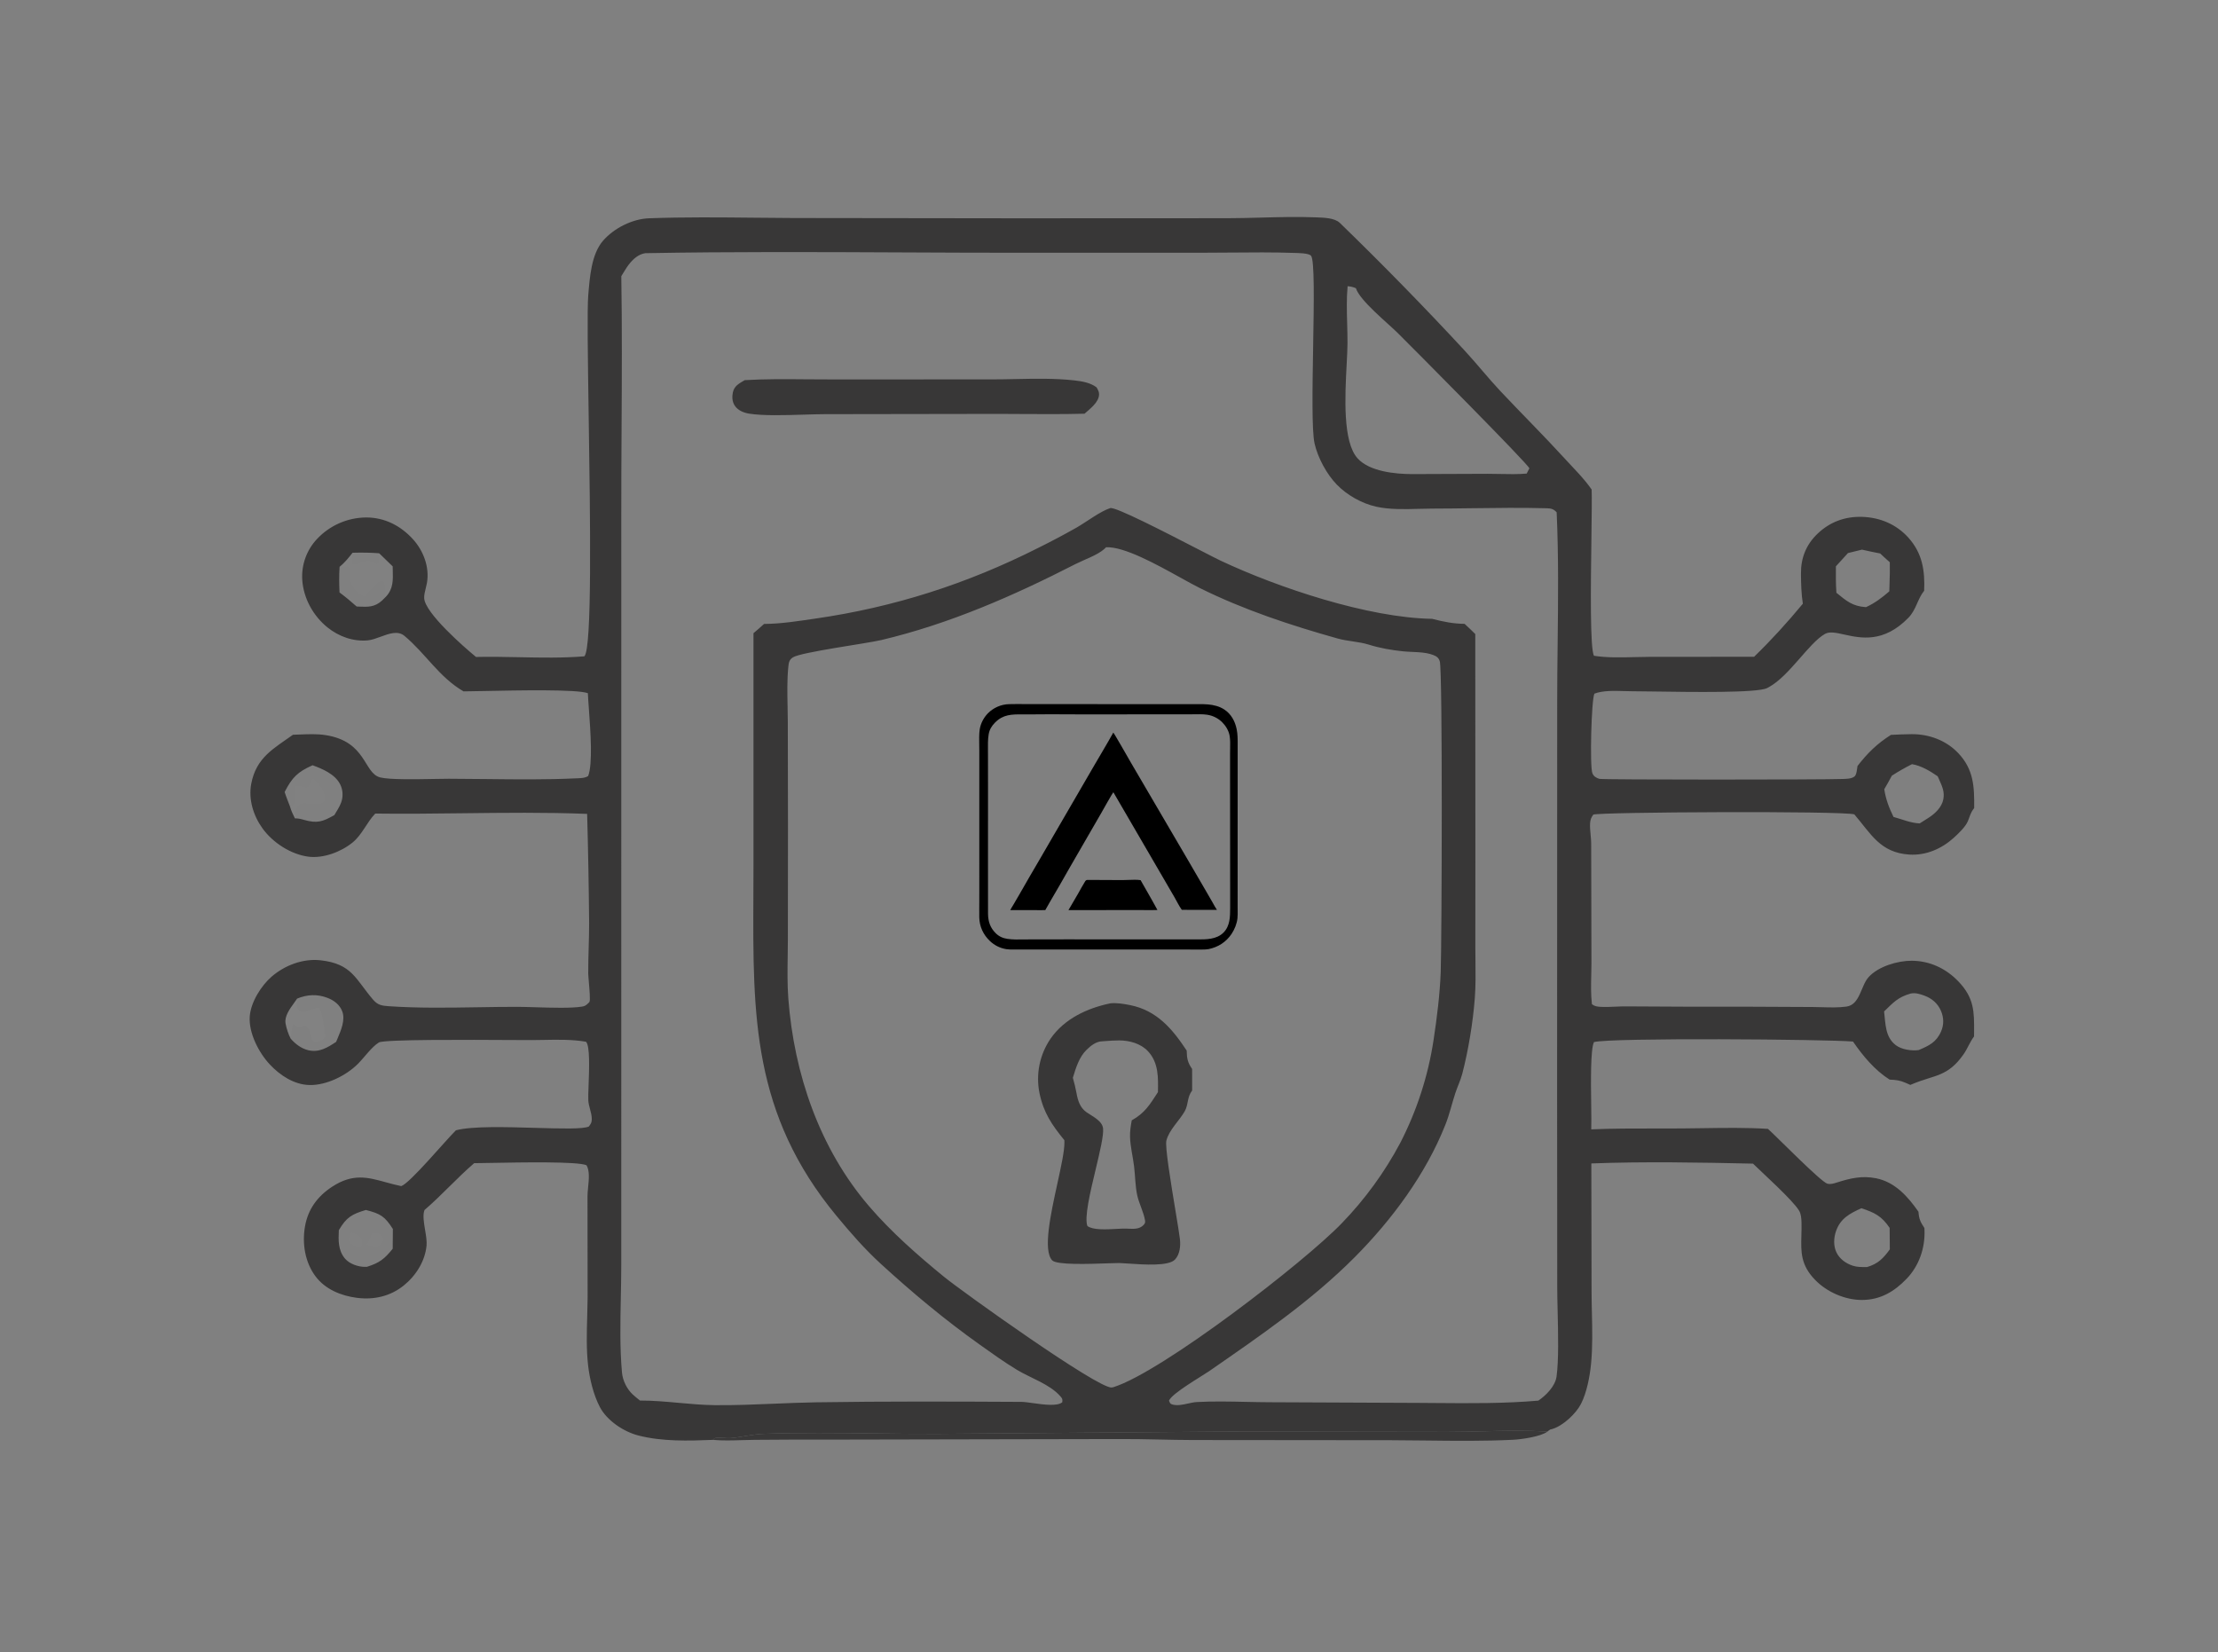 <?xml version="1.0" encoding="utf-8" ?>
<svg xmlns="http://www.w3.org/2000/svg" xmlns:xlink="http://www.w3.org/1999/xlink" width="1533" height="1142">
	<rect width="100%" height="100%" fill="#808080" stroke="none"/>
	<path fill="#383737" transform="scale(1.084 1.085)" d="M330.871 418.641C321.7 418.456 312.544 418.272 303.503 418.485C295.628 412.012 270.954 390.444 270.46 381.041C270.359 379.098 270.949 376.731 271.503 374.51C271.774 373.422 272.036 372.369 272.205 371.417C273.994 361.316 269.991 350.751 263.164 343.328C255.33 334.813 245.246 329.652 233.569 329.625C221.613 329.687 210.212 334.676 202.056 343.416C195.499 350.407 192.118 359.792 192.714 369.358C193.49 381.112 199.681 392.313 208.818 399.675C215.997 405.463 225.304 408.813 234.565 407.907C237.084 407.66 239.847 406.644 242.645 405.615C248.098 403.611 253.685 401.557 257.866 405.044C271.401 416.316 279.858 431.269 295.527 440.402C298.32 440.394 302.979 440.299 308.689 440.184C330.588 439.74 367.945 438.983 374.825 441.573C374.937 444.227 375.195 447.78 375.487 451.816C376.526 466.139 378.005 486.538 375.006 494.337C372.726 495.79 369.862 495.684 367.193 495.812C348.318 496.703 329.164 496.483 310.106 496.265C302.109 496.174 294.13 496.082 286.194 496.073C283.912 496.07 280.74 496.129 277.119 496.197C265.168 496.42 248.32 496.735 242.366 495.203C231.788 492.49 233.811 472.301 207.505 468.257C202.179 467.44 196.58 467.664 191.106 467.883C189.658 467.941 188.219 467.999 186.796 468.037C174.381 476.892 163.373 482.592 160.198 499.237C158.299 509.192 161.574 519.722 167.46 527.808C174.061 536.871 185.574 544.325 196.806 545.726C206.201 546.901 217.55 542.624 224.833 536.65C230.995 531.599 233.815 523.889 239.263 518.242C257.797 518.488 276.387 518.266 294.981 518.045C321.476 517.729 347.983 517.413 374.361 518.449C375.006 541.621 375.43 564.797 375.629 587.977C375.635 593.222 375.488 598.467 375.341 603.711C375.189 609.137 375.036 614.562 375.054 619.986C375.057 620.907 375.234 622.995 375.442 625.445C375.87 630.507 376.43 637.119 375.859 638.191C375.642 638.598 375.24 638.876 374.909 639.194C373.561 640.476 372.872 640.918 371.038 641.218C364.291 642.319 351.813 641.941 341.283 641.621C336.896 641.488 332.847 641.365 329.692 641.364C321.36 641.357 312.937 641.492 304.484 641.627C285.57 641.93 266.5 642.235 247.933 640.962C243.48 640.657 240.877 640.286 237.889 636.804C226.614 623.658 224.479 613.942 204.342 611.701C193.193 610.464 181.515 614.901 173.122 622.182C166.539 627.896 159.902 638.417 159.246 647.418C158.474 658.005 165.015 670.554 171.987 678.017C178.49 684.976 187.476 690.928 197.271 691.163C208.103 691.423 220.612 685.228 228.193 677.699C232.139 673.78 236.946 666.878 241.581 664.05C244.871 662.042 299.662 662.343 326.351 662.49C332.145 662.522 336.614 662.546 338.945 662.538C341.494 662.53 344.079 662.481 346.681 662.432C355.701 662.26 364.936 662.085 373.667 663.608C376.215 666.345 375.68 680.703 375.29 691.165C375.131 695.415 374.997 699.022 375.103 700.946C375.208 702.831 375.709 704.688 376.208 706.54C376.785 708.677 377.359 710.806 377.321 712.964C377.281 715.209 376.711 715.845 375.456 717.595C371.695 719.337 357.53 718.924 341.469 718.456C322.527 717.904 300.948 717.274 290.693 720.012C283.844 726.751 261.622 753.475 255.851 755.556C252.294 754.836 249 753.929 245.851 753.062C234.473 749.929 224.991 747.317 211.803 755.932C202.472 762.03 196.369 770.191 194.446 781.326C192.573 792.165 194.466 804.056 201.148 812.995C207.37 821.315 217.49 825.429 227.567 826.724C238.382 828.111 248.79 825.787 257.371 818.916C265.148 812.685 271.007 803.455 271.971 793.451C272.237 790.66 271.644 787.111 271.046 783.534C270.246 778.751 269.439 773.918 270.667 770.783C281.727 761.292 291.302 750.422 302.323 740.948C304.473 740.941 308.102 740.874 312.624 740.79C332.199 740.428 368.505 739.757 373.972 742.274C376.047 745.771 375.488 751.333 374.99 756.282C374.785 758.318 374.591 760.25 374.595 761.893L374.666 826.631C374.636 830.582 374.522 834.577 374.409 838.589C374.116 848.894 373.821 859.312 374.931 869.391C375.903 878.175 378.364 888.51 382.513 896.362C387.078 905.014 397.682 911.995 406.975 914.399C422.188 918.332 439.028 917.828 454.617 917.205C455.081 916.816 455.413 916.167 456.005 916.034C457.564 915.683 459.591 915.825 461.606 915.967C463.16 916.076 464.706 916.184 466.022 916.065C473.14 915.416 479.848 913.586 487.099 913.339C510.394 912.548 533.88 912.826 557.329 913.103C570.691 913.261 584.041 913.419 597.337 913.379L783.938 911.916L923.047 912.124C930.427 912.138 937.884 911.944 945.359 911.75C959.16 911.391 973.023 911.03 986.583 911.973C986.849 911.757 987.096 911.527 987.374 911.324C988.101 910.798 988.276 910.657 988.475 910.589C988.671 910.521 988.89 910.522 989.681 910.294C996.565 908.306 1004.93 900.436 1008.08 894.215C1011.77 886.946 1013.69 876.779 1014.47 868.67C1015.49 858.1 1015.25 847.082 1015 836.208C1014.9 831.686 1014.8 827.189 1014.79 822.76L1014.64 741.116C1048.7 739.835 1083.63 740.493 1117.73 741.235C1124.57 747.96 1142.73 764.137 1147.07 771.128C1148.38 773.249 1148.58 776.289 1148.64 778.697C1148.72 781.666 1148.64 784.439 1148.57 787.071C1148.29 797.576 1148.07 805.842 1157.45 815.425C1164.94 823.087 1176.47 828.12 1187.24 828.08C1198.98 828.036 1207.84 822.729 1215.73 814.515C1223.63 806.292 1227.49 794.975 1227.07 783.69L1227 782.227C1224.45 778.423 1223.55 776.448 1223.22 771.875C1216.47 762.224 1208.35 752.998 1196.19 750.563C1187.27 748.774 1179.72 750.545 1171.3 753.232L1171.19 753.266C1169.26 753.884 1167.22 754.535 1165.16 754.018C1161.14 753.007 1132.94 724.188 1127.25 719.093C1113.47 718.233 1099.5 718.445 1085.61 718.656C1081.1 718.724 1076.59 718.792 1072.11 718.824C1066.5 718.861 1060.89 718.857 1055.27 718.852C1041.7 718.841 1028.12 718.83 1014.58 719.411C1014.72 716.375 1014.64 710.813 1014.56 704.323C1014.35 688.958 1014.08 668.39 1016.31 663.82C1026.81 660.917 1164.94 662.017 1181.49 663.471C1187.82 672.662 1195.34 681.707 1204.85 687.729C1208.66 687.844 1211.37 688.184 1214.87 689.7C1215.93 690.164 1216.99 690.615 1218.04 691.096L1219.22 690.593C1233.77 684.508 1241.81 686.072 1251.97 671.592C1254.52 667.964 1255.99 663.749 1258.66 660.223C1258.67 659.239 1258.67 658.278 1258.68 657.339C1258.76 644.536 1258.82 635.76 1248.71 625.205C1240.78 616.924 1230.48 612.059 1218.92 611.997C1209.96 611.944 1197.51 615.608 1191.35 622.523C1186.41 628.064 1185.95 639.994 1177.32 641.201C1172.32 641.9 1166.9 641.744 1161.65 641.593C1159.69 641.536 1157.76 641.481 1155.89 641.47L1113.08 641.267C1087.77 641.329 1062.46 641.262 1037.15 641.068C1034.76 641.032 1032.35 641.142 1029.94 641.253C1026.79 641.398 1023.65 641.542 1020.55 641.36C1018.41 641.231 1016.76 641.033 1015.02 639.689C1014.29 633.544 1014.44 627.202 1014.59 620.932C1014.65 618.594 1014.7 616.267 1014.71 613.964L1014.62 570.418L1014.54 537.154C1014.52 535.366 1014.35 533.544 1014.18 531.72C1013.94 529.264 1013.71 526.804 1013.85 524.423C1013.99 522.179 1014.53 520.743 1015.89 518.922C1019.11 517.239 1174.42 516.483 1182.32 518.745C1192.94 531.127 1198.78 543.137 1217.34 544.36C1228.01 545.059 1238.06 540.662 1245.86 533.566C1248.72 530.959 1253.28 526.62 1254.74 523.062C1256.09 519.762 1256.42 517.654 1258.74 514.746C1258.88 501.292 1258.51 490.112 1248.51 479.653C1240.79 471.585 1229.96 467.603 1218.9 467.665C1214.5 467.687 1210.09 467.922 1205.69 468.112C1196.82 473.719 1190.74 479.706 1184.35 487.934C1184.05 489.728 1183.82 493.696 1182.3 494.725C1180.26 496.122 1177.48 496.113 1175.08 496.21C1162.37 496.718 1021.68 496.754 1019.77 496.139C1017.77 495.499 1016.13 494.593 1015.31 492.547C1013.56 488.159 1014.68 445.497 1016.61 441.851C1021.99 439.813 1029.23 440.03 1035.64 440.222C1037.5 440.277 1039.29 440.331 1040.94 440.327C1043.74 440.319 1048.52 440.391 1054.45 440.481C1078.3 440.842 1120.64 441.483 1126.72 438.294C1127.08 438.109 1127.43 437.936 1127.78 437.746C1141.09 430.433 1153.27 409.63 1163.63 403.793C1166.55 402.143 1170.75 403.069 1175.91 404.204C1186.45 406.525 1200.98 409.726 1216.76 393.573C1221.88 388.328 1222.53 381.638 1226.85 376.313C1227.39 363.535 1225.76 352.47 1216.81 342.51C1209.14 333.978 1198.71 329.599 1187.34 329.245C1176.42 328.905 1166.77 332.423 1158.84 340.009C1151.61 346.916 1148.22 355.413 1148.3 365.346C1148.35 371.709 1148.51 378.288 1149.5 384.572C1139.55 396.569 1129.62 407.496 1118.43 418.366L1051.63 418.423C1048.55 418.426 1045.38 418.505 1042.18 418.586C1033.51 418.804 1024.58 419.029 1016.35 417.734C1013.74 413.522 1014.28 373.199 1014.69 342.894C1014.87 328.851 1015.03 316.96 1014.84 311.809C1009.74 304.519 1003.42 298.39 997.436 291.846C984.162 277.33 970.243 263.566 956.766 249.258C948.87 240.876 941.734 231.805 933.904 223.356C908.213 195.638 881.436 168.295 854.297 141.995C850.93 138.729 843.842 138.645 839.273 138.46C827.568 137.987 815.686 138.299 803.834 138.612C796.649 138.801 789.474 138.99 782.356 139.003L647.696 139.061L505.998 138.879C497.865 138.847 489.715 138.764 481.557 138.681C458.97 138.452 436.324 138.223 413.828 139.047C403.201 139.436 391.585 145.282 384.577 153.253C377.012 161.861 376.053 176.673 375.094 187.777C374.316 196.802 374.793 228.35 375.351 265.335C376.341 330.897 377.59 413.542 372.567 418.079C358.867 419.205 344.852 418.923 330.871 418.641ZM432.802 893.621C424.581 892.876 416.363 892.131 408.08 892.147C406.542 890.936 404.982 889.717 403.542 888.391C399.764 884.905 397.046 879.474 396.582 874.379C395.171 858.818 395.507 842.52 395.838 826.468C395.981 819.506 396.124 812.59 396.123 805.801L396.127 671L396.136 327.041C396.12 309.303 396.216 291.551 396.312 273.795C396.488 241.161 396.664 208.513 396.149 175.921C397.722 173.522 399.035 170.981 400.793 168.697C403.493 165.18 406.948 161.936 411.469 161.273C465.957 160.289 520.546 160.539 575.108 160.789C600.659 160.906 626.204 161.023 651.731 161.013L765.326 161.004C771.607 161.005 777.908 160.949 784.216 160.892C797.905 160.769 811.626 160.645 825.244 161.114C827.506 161.194 834.351 161.181 835.897 162.886C838.218 165.439 837.749 192.667 837.265 220.756C836.809 247.212 836.34 274.432 838.177 282.518C840.25 291.62 845.919 302.101 852.414 308.756C858.936 315.437 868.339 320.731 877.49 322.763C885.931 324.639 895.535 324.382 904.645 324.138C907.552 324.06 910.41 323.984 913.162 323.978C921.544 323.963 929.953 323.853 938.369 323.743C954.341 323.534 970.34 323.325 986.23 323.762C989.045 323.837 990.644 324.27 992.535 326.351C993.796 354.199 993.474 382.385 993.154 410.47C993.006 423.436 992.858 436.381 992.867 449.262L992.818 693.359L992.898 819.901C992.896 824.197 993.02 829.474 993.153 835.156C993.492 849.622 993.892 866.715 992.451 876.933C991.59 883.062 985.704 888.921 980.861 892.204C959.043 894.089 937.156 893.907 915.273 893.725C911.656 893.695 908.039 893.665 904.422 893.645L810.07 893.234C804.939 893.221 799.725 893.109 794.485 892.997C783.97 892.772 773.354 892.545 763.113 893.106C761.32 893.203 759.4 893.626 757.451 894.054C753.94 894.826 750.337 895.618 747.223 894.573C745.888 894.126 745.924 893.419 745.358 892.257C747.006 887.671 766.122 876.783 770.995 873.407C803.221 851.097 836.056 828.699 863.801 800.817C887.596 776.894 909.146 747.859 921.62 716.362C924.231 709.77 925.707 703.084 927.899 696.399C929.273 692.206 931.248 688.207 932.362 683.934C936.255 668.985 939.188 651.125 940.351 635.73C940.943 627.911 940.848 619.925 940.752 612C940.718 609.114 940.683 606.236 940.682 603.377L940.713 549.332L940.647 403.895C938.468 401.655 936.095 399.547 933.829 397.39C926.485 397.329 920.228 396.012 913.127 394.196C872.413 393.551 815.196 374.488 778.269 357.141C775.849 356.004 770.32 353.154 763.363 349.569C743.218 339.186 711.107 322.637 707.901 323.665C701.494 325.728 692.63 332.524 686.355 336.117C678.318 340.655 670.152 344.972 661.872 349.063C616.531 371.926 569.963 386.856 519.665 394.072C508.777 395.632 498.199 397.386 487.165 397.448C485.005 399.498 482.676 401.398 480.422 403.347L480.422 551.444C480.422 557.953 480.392 564.36 480.361 570.675C479.998 646.919 479.699 709.693 533.38 774.539C542.262 785.267 551.338 795.682 561.634 805.09C581.743 823.467 602.277 840.598 624.507 856.404C632.271 861.927 640.154 867.588 648.302 872.528C657.011 877.804 669.352 881.701 676.126 889.478C677.465 891.011 677.483 891.303 677.324 893.22C674.136 895.939 665.498 894.74 658.568 893.778C655.643 893.372 653.023 893.009 651.245 893C607.822 892.765 564.099 892.606 520.681 893.274C511.672 893.412 502.673 893.788 493.675 894.164C481.062 894.691 468.45 895.219 455.81 895.09C448.103 895.009 440.451 894.315 432.802 893.621ZM975.139 298.319L973.424 301.668C967.895 302.164 962.173 302.041 956.502 301.92C953.822 301.863 951.153 301.806 948.521 301.814L900.441 302C889.704 302 873.164 300.383 865.578 291.947C856.057 281.374 857.568 252.506 858.631 232.198C858.902 227.02 859.144 222.398 859.166 218.778C859.192 214.645 859.075 210.422 858.957 206.175C858.735 198.16 858.51 190.06 859.241 182.32C861.256 182.483 862.661 182.788 864.517 183.583C867.08 191.533 884.609 205.597 891.179 212.106C899.889 220.731 973.986 295.169 975.139 298.319ZM855.596 779.134C831.85 803.844 741.059 873.849 709.978 883.61C709.58 883.689 709.187 883.822 708.78 883.853C699.89 884.502 613.717 822.968 601.738 813.185C584.991 799.5 568.332 784.883 554.192 768.454C522.533 731.673 506.276 684.035 502.64 636.062C501.964 627.164 502.103 618.029 502.24 608.979C502.295 605.363 502.35 601.762 502.352 598.193L502.414 526.111L502.308 459.986C502.302 456.724 502.233 453.408 502.164 450.069C501.989 441.614 501.812 433.017 502.635 424.813C502.909 422.1 503.165 420.253 505.596 418.728C510.925 415.388 552.531 409.94 561.961 407.704C605.445 397.39 646.159 379.557 685.777 359.293C691.251 356.496 699.731 353.659 704.092 349.717C704.49 349.355 704.865 348.975 705.25 348.604C716.727 348.08 737.21 359.408 752.701 367.975C757.464 370.609 761.755 372.982 765.167 374.67C793.199 388.531 822.884 398.314 852.931 406.74C859.537 408.592 866.404 408.636 872.829 410.66C879.766 412.847 887.251 414.124 894.494 414.884C900.534 415.52 908.284 415.017 913.869 417.257C916.021 418.114 917.289 418.94 918.005 421.238C919.901 427.336 919.296 599.47 918.606 619.045C918.103 633.234 916.158 648.633 914.015 662.702C910.538 685.494 903.371 707.565 892.797 728.054C882.85 746.741 870.323 763.934 855.596 779.134ZM1170.9 377.595C1170.49 371.965 1170.53 366.38 1170.58 360.742L1178.27 352.307L1187.21 350.119C1191.05 351.047 1194.94 351.781 1198.81 352.563C1200.77 354.498 1202.9 356.31 1204.95 358.161C1205.07 362.618 1204.92 367.114 1204.78 371.594C1204.72 373.297 1204.67 374.998 1204.63 376.693C1199.86 380.812 1195.5 384.112 1189.78 386.755C1181.16 386.185 1177.41 382.902 1170.9 377.595ZM216.48 377.396C216.244 371.904 216.135 366.579 216.525 361.087C219.78 358.422 222.215 355.373 224.81 352.099C230.508 351.962 236.059 351.984 241.742 352.426L250.368 360.768C250.38 361.624 250.405 362.47 250.429 363.306C250.606 369.456 250.767 375.055 246.158 380.003C245.857 380.326 245.535 380.626 245.223 380.94C244.703 381.466 244.186 381.996 243.643 382.5C238.93 386.847 234.572 386.658 228.792 386.406C228.34 386.387 227.878 386.366 227.407 386.348C223.85 383.207 220.301 380.219 216.48 377.396ZM1201.41 502.754C1203.11 499.909 1204.69 497.023 1206.26 494.102C1210.47 491.411 1214.64 489.008 1219.1 486.781C1225.01 487.748 1230.61 491.155 1235.49 494.504C1235.87 495.421 1236.27 496.302 1236.66 497.165C1238.39 501.008 1239.95 504.488 1239.08 509.099C1238.11 514.252 1233.79 518.308 1229.55 521.008L1223.99 524.521C1217.93 524.211 1213.08 521.94 1207.32 520.394C1204.39 514.397 1202.45 509.325 1201.41 502.754ZM181.486 504.504C186.249 495.216 189.79 491.699 199.298 487.47C205.781 489.838 213.647 493.157 216.926 499.679C218.704 503.214 218.875 507.553 217.502 511.251C216.468 514.035 214.701 516.695 213.167 519.236C205.847 523.332 202.408 524.697 193.93 522.294C191.848 521.702 190.236 521.268 188.041 521.313C186.819 518.798 185.628 516.404 184.879 513.695C183.74 510.65 182.454 507.601 181.486 504.504ZM1208.77 665.777C1201.87 660.493 1202.28 652.075 1201.3 644.294C1207.24 638.594 1210.01 635.253 1218.24 632.893C1221.26 632.253 1224.25 633.203 1227.07 634.25C1231.8 635.995 1235.5 639.164 1237.53 643.834C1239.4 648.164 1239.54 652.667 1237.65 657.011C1234.63 663.961 1229.9 666.104 1223.36 668.897C1218.94 669.52 1212.48 668.61 1208.77 665.777ZM187.532 638.84C188.233 637.876 188.901 636.957 189.465 636.097C195.963 633.455 202.233 633.11 208.876 635.668C213.033 637.272 216.669 640.056 218.248 644.325C220.24 649.709 217.447 656.287 215.2 661.578C214.892 662.305 214.593 663.007 214.319 663.678C208.813 667.311 203.454 670.66 196.512 668.981C192.078 667.912 188.315 664.995 185.36 661.655C183.946 659.087 182.531 654.784 182.061 651.845C181.343 647.357 184.708 642.727 187.532 638.84ZM1204.96 795.859C1200.78 801.603 1197.43 805.041 1190.47 807.114C1190.26 807.115 1190.05 807.116 1189.84 807.118C1187.01 807.14 1184.08 807.162 1181.37 806.278C1176.99 804.847 1172.97 802.014 1170.93 797.781C1168.94 793.672 1169.17 788.537 1170.63 784.3C1173.45 776.09 1179.5 772.966 1186.86 769.639C1195.32 772.515 1199.64 774.512 1204.85 782.174L1204.96 795.859ZM216.042 783.641C220.86 775.409 224.363 773.412 233.288 770.757C242.556 773.143 245.296 774.729 250.5 782.859L250.394 795.453C245.149 801.944 242.006 804.449 233.94 806.968C233.487 806.977 233.035 806.994 232.582 806.994C228.362 806.994 222.925 805.121 220.096 801.873C215.541 796.646 215.735 790.106 216.042 783.641Z"/>
	<path fill="#383737" transform="scale(1.084 1.085)" d="M632.487 241.671L530.725 241.698C525.121 241.721 519.472 241.67 513.807 241.619C500.781 241.502 487.669 241.385 474.828 242.158C471.315 244.296 468.152 245.706 467.259 250.054C466.689 252.846 466.848 255.851 468.43 258.308C470.41 261.388 474.077 262.917 477.559 263.478C486.518 264.917 500.26 264.497 512.367 264.126C517.28 263.975 521.923 263.833 525.869 263.827L636.513 263.654C641.07 263.667 645.63 263.694 650.192 263.722C663.96 263.807 677.739 263.891 691.49 263.54C694.884 260.495 700.637 256.333 700.778 251.26C700.818 249.705 700.149 248.492 699.44 247.206C699.359 247.059 699.277 246.911 699.196 246.762C695.233 243.735 689.776 242.842 684.906 242.303C672.733 240.954 659.882 241.214 647.267 241.47C642.285 241.571 637.339 241.671 632.487 241.671Z"/>
	<path fill="#383737" transform="scale(1.084 1.085)" d="M720.631 640.277C716.548 639.46 712.178 638.713 708.02 639.119C693.288 642.146 678.609 648.947 669.825 661.668C662.892 671.787 660.351 684.283 662.782 696.311C665.384 708.833 670.669 716.548 678.649 726.309L678.676 727.648C678.747 733.131 676.581 743.017 674.192 753.917C669.901 773.499 664.893 796.354 670.855 802.823C673.673 805.886 694.366 805.162 706.337 804.743C709.529 804.631 712.101 804.541 713.548 804.551C715.009 804.585 717.075 804.728 719.491 804.896C729.366 805.583 745.083 806.675 749.18 802.337C752.327 799.005 752.817 793.588 752.318 789.258C751.963 786.191 750.843 779.424 749.517 771.408C746.611 753.849 742.714 730.298 743.697 726.53C745.491 719.65 751.81 714.065 755.309 708.02C757.845 703.632 756.741 699.112 760.112 694.64L760.103 680.947C757.192 676.731 756.767 674.244 756.639 669.233C747.629 655.552 737.661 643.675 720.631 640.277ZM686.36 696.2C685.763 692.899 684.972 689.793 684.062 686.567C685.949 680.315 688.048 673.311 692.891 668.641C695.586 666.042 698.935 663.382 702.78 663.32C703.357 663.279 703.936 663.236 704.516 663.193C707.532 662.969 710.571 662.743 713.588 662.75C720.189 662.773 727.339 664.704 731.97 669.661C738.739 676.902 738.515 686.432 738.299 695.64L738.297 695.714C733.048 703.751 730.092 708.877 721.603 713.672C720.954 717.202 720.401 720.702 720.516 724.303C720.715 730.467 722.35 736.878 723.101 743.029C723.839 749.092 723.808 755.609 725.13 761.539C726.318 766.842 729.252 772.224 730.092 777.486C730.304 778.794 729.972 779.457 729.08 780.38C726.537 783.01 722.974 782.845 719.545 782.687C718.963 782.66 718.385 782.633 717.817 782.621C716.223 782.581 714.124 782.695 711.805 782.82C705.238 783.175 696.911 783.624 693.328 780.973C691.286 775.486 695.091 759.58 698.59 744.953C701.268 733.759 703.766 723.315 703.328 718.864C702.833 713.857 696.302 711.029 692.701 708.457C688.578 705.519 687.226 701.012 686.36 696.2Z"/>
	<path fill="white" fill-opacity="0.012" transform="scale(1.084 1.085)" d="M242.715 786.271C240.648 785.391 239.325 785.413 237.131 785.453L236.881 786.324C236.108 788.926 235.354 790.641 233.737 792.815C235.922 793.734 238.161 793.844 240.493 794.078C242.165 793.208 242.97 792.311 244.144 790.848C244.367 788.574 244.224 788.375 243.097 786.806C242.98 786.643 242.853 786.466 242.715 786.271Z"/>
	<path fill="white" fill-opacity="0.012" transform="scale(1.084 1.085)" d="M230.66 789.244C228.7 786.796 226.959 785.687 223.864 785.131L223.744 785.379C222.598 787.754 222.338 788.294 222.595 791.029C224.816 793.703 226.915 793.964 230.228 794.414C231.295 792.168 231.235 791.893 230.759 789.706C230.728 789.561 230.695 789.407 230.66 789.244Z"/>
	<path fill="white" fill-opacity="0.012" transform="scale(1.084 1.085)" d="M224.841 359.425L224.81 352.099C222.215 355.373 219.78 358.422 216.525 361.087L221.674 360.826L222.834 361.957L222.794 363.177C222.659 369.164 223.7 373.105 228.078 377.405C229.5 378.801 230.553 379.512 232.586 379.756C235.761 376.517 238.534 372.571 242.439 370.224L244.409 370.361C245.915 373.013 245.634 376.182 245.363 379.234C245.312 379.808 245.261 380.378 245.223 380.94C245.535 380.626 245.857 380.326 246.158 380.003C250.767 375.055 250.606 369.456 250.429 363.306C250.405 362.47 250.38 361.624 250.368 360.768L241.742 352.426L241.774 358.882C239.861 359.58 238.727 358.948 237.556 358.295C236.706 357.821 235.836 357.336 234.635 357.344C233.174 357.352 231.808 357.87 230.42 358.396C228.674 359.058 226.893 359.733 224.841 359.425Z"/>
	<path fill="white" fill-opacity="0.016" transform="scale(1.084 1.085)" d="M182.061 651.845C182.531 654.784 183.946 659.087 185.36 661.655C185.69 660.258 185.635 660.771 185.717 659.529C185.886 656.966 186.23 654.744 186.822 652.243C187.199 652.583 187.561 652.945 187.953 653.268C189.59 654.626 191.235 654.294 193.096 653.918C193.602 653.816 194.124 653.71 194.667 653.635C199.092 655.645 196.798 660.263 199.876 663.731C200.03 663.747 200.171 663.762 200.304 663.776C201.102 663.862 201.587 663.914 202.586 663.709C204.774 663.25 206.538 662.074 207.47 660.157C206.791 656.268 205.917 644.554 203.474 642.045C202.727 641.943 202.498 641.867 202.271 641.874C202.063 641.88 201.857 641.956 201.254 642.146C200.492 642.388 199.762 642.656 199.049 642.917C196.282 643.932 193.77 644.853 190.652 643.799C189.207 641.641 189.289 640.01 189.4 637.797C189.427 637.268 189.455 636.707 189.465 636.097C188.901 636.957 188.233 637.876 187.532 638.84C184.708 642.727 181.343 647.357 182.061 651.845Z"/>
	<path fill="white" fill-opacity="0.012" transform="scale(1.084 1.085)" d="M187.758 511.561C187.305 512.961 186.104 513.085 184.879 513.695C185.628 516.404 186.819 518.798 188.041 521.313C188.335 519.284 188.47 516.788 189.141 514.866C190.428 511.177 194.12 511.57 197.994 511.982C200.947 512.295 204.006 512.621 206.186 511.159C207.181 510.491 207.247 509.214 207.251 508.11C207.267 504 202.972 498.901 200.205 496.232L198.905 496.524C198.09 498.123 197.334 499.741 196.592 501.38C194.937 501.919 193.751 501.525 192.569 501.134C191.395 500.744 190.226 500.357 188.605 500.885C187.697 502.779 187.856 504.693 188.016 506.614C188.153 508.26 188.291 509.911 187.758 511.561Z"/>
	<path fill="#383737" fill-opacity="0.973" transform="scale(1.084 1.085)" d="M456.005 916.034C455.413 916.167 455.081 916.816 454.617 917.205C460.603 917.755 466.93 917.56 473.139 917.368C475.813 917.286 478.465 917.204 481.059 917.183C497.567 917.033 514.075 916.984 530.583 917.033L712.726 916.675C721.552 916.611 730.375 916.797 739.198 916.984C746.238 917.132 753.278 917.281 760.32 917.302L887.11 917.422C894.348 917.44 901.613 917.526 908.889 917.613C927.537 917.834 946.253 918.056 964.768 917.143C970.04 916.883 982.483 915.124 986.583 911.973C973.023 911.03 959.16 911.391 945.359 911.75C937.884 911.944 930.427 912.138 923.047 912.124L783.938 911.916L597.337 913.379C584.041 913.419 570.691 913.261 557.329 913.103C533.88 912.826 510.394 912.548 487.099 913.339C479.848 913.586 473.14 915.416 466.022 916.065C464.706 916.184 463.16 916.076 461.606 915.967C459.591 915.825 457.564 915.683 456.005 916.034Z"/>
	<path transform="scale(1.084 1.085)" d="M652.793 448.497C649.655 448.479 646.512 448.462 643.383 448.543C638.27 448.681 633.41 450.798 629.826 454.449C627.172 457.199 625.268 460.824 624.677 464.606C624.237 467.416 624.309 471.517 624.372 475.048C624.392 476.204 624.411 477.299 624.411 478.267L624.412 504.676L624.417 557.882L624.403 574.899C624.401 575.91 624.392 576.922 624.382 577.935C624.362 580.106 624.342 582.279 624.393 584.443C624.53 590.245 626.947 595.42 631.127 599.389C634.084 602.198 637.697 604.021 641.742 604.63C643.383 604.877 645.071 604.861 646.74 604.845C647.125 604.841 647.509 604.837 647.891 604.837L655.798 604.836L684.096 604.84L740.076 604.841L758.046 604.848C759.047 604.849 760.05 604.858 761.053 604.868C763.325 604.889 765.602 604.91 767.865 604.838C768.776 604.815 769.684 604.73 770.583 604.584C776.665 603.367 781.789 600.086 785.258 594.893C787.165 592.038 788.65 588.395 789.008 584.963C789.183 583.286 789.162 581.552 789.141 579.843C789.135 579.289 789.128 578.738 789.128 578.192L789.13 567.398L789.128 530.631L789.145 487.756L789.138 476.142C789.137 475.585 789.14 475.027 789.143 474.469C789.16 471.115 789.177 467.757 788.495 464.454C787.445 459.363 784.963 454.767 780.519 451.896C777.394 449.878 773.825 449.045 770.163 448.71C768.273 448.536 766.362 448.544 764.46 448.552C764.035 448.553 763.612 448.555 763.189 448.555L753.62 448.55L722.505 448.54L675.667 448.522L656.311 448.511C655.14 448.51 653.967 448.503 652.793 448.497ZM762.242 598.402L752.813 598.38L678.526 598.373L655.868 598.408C654.814 598.408 653.746 598.425 652.672 598.441C649.216 598.495 645.691 598.549 642.336 598.062C639.461 597.645 636.999 596.549 634.916 594.505C631.34 590.995 630.025 586.997 629.972 582.047L629.951 550.391L629.963 503.517L629.943 480.801C629.946 479.833 629.935 478.852 629.924 477.864C629.885 474.51 629.845 471.08 630.373 467.829C630.867 464.789 632.257 462.491 634.406 460.31C639.608 455.035 645.015 455.045 651.923 455.058L651.934 455.058C655.164 455.074 658.395 455.071 661.626 455.047C661.733 455.044 661.841 455.041 661.949 455.039C667.296 454.961 672.656 454.991 678.013 455.021C680.769 455.036 683.523 455.052 686.275 455.052L734.807 455.047L757.541 455.047C758.471 455.047 759.483 455.028 760.534 455.008C763.649 454.949 767.104 454.883 769.758 455.298C773.353 455.848 776.682 457.52 779.271 460.075C781.594 462.375 783.467 465.48 784.013 468.731C784.45 471.319 784.392 474.105 784.335 476.819C784.316 477.768 784.296 478.709 784.298 479.628L784.3 499.442L784.352 570.887L784.352 578.367C784.339 583.933 784.308 589.894 780.052 594.111C775.665 598.457 769.099 598.43 763.287 598.405C762.936 598.404 762.587 598.402 762.242 598.402Z"/>
	<path transform="scale(1.084 1.085)" d="M721.221 486.048C719.782 483.567 710.453 467.159 709.841 466.655C705.736 474.068 701.302 481.313 697.064 488.652L662.654 547.868C658.434 555.025 654.267 562.214 650.153 569.433L646.211 576.189C645.519 577.365 644.737 578.52 644.127 579.739L658.341 579.732C659.193 579.733 660.051 579.746 660.911 579.758C662.775 579.786 664.649 579.814 666.49 579.718C667.466 578.077 668.354 576.383 669.317 574.733C673.696 567.313 678.004 559.852 682.238 552.349L701.978 518.221C702.706 516.962 709.41 505.023 709.827 504.717L710.007 504.861L739.82 556.037L748.885 571.608C750.388 574.208 751.758 577.111 753.511 579.54C758.236 579.636 762.974 579.614 767.71 579.592C770.446 579.58 773.181 579.567 775.913 579.577C774.914 578.152 774.109 576.547 773.242 575.037L768.959 567.637L757.083 547.247L721.221 486.048Z"/>
	<path transform="scale(1.084 1.085)" d="M704.956 560.562C701.043 560.526 697.131 560.491 693.22 560.511C692.403 560.695 692.228 560.901 691.788 561.594C690.245 564.025 688.897 566.629 687.46 569.129L681.255 579.749L726.352 579.701C727.46 579.703 728.571 579.714 729.683 579.725C732.453 579.752 735.23 579.78 737.988 579.672C734.545 573.271 730.823 566.997 727.252 560.665C725.105 560.291 721.833 560.415 718.944 560.525C717.727 560.571 716.578 560.614 715.609 560.617C712.059 560.627 708.508 560.594 704.956 560.562Z"/>
</svg>

